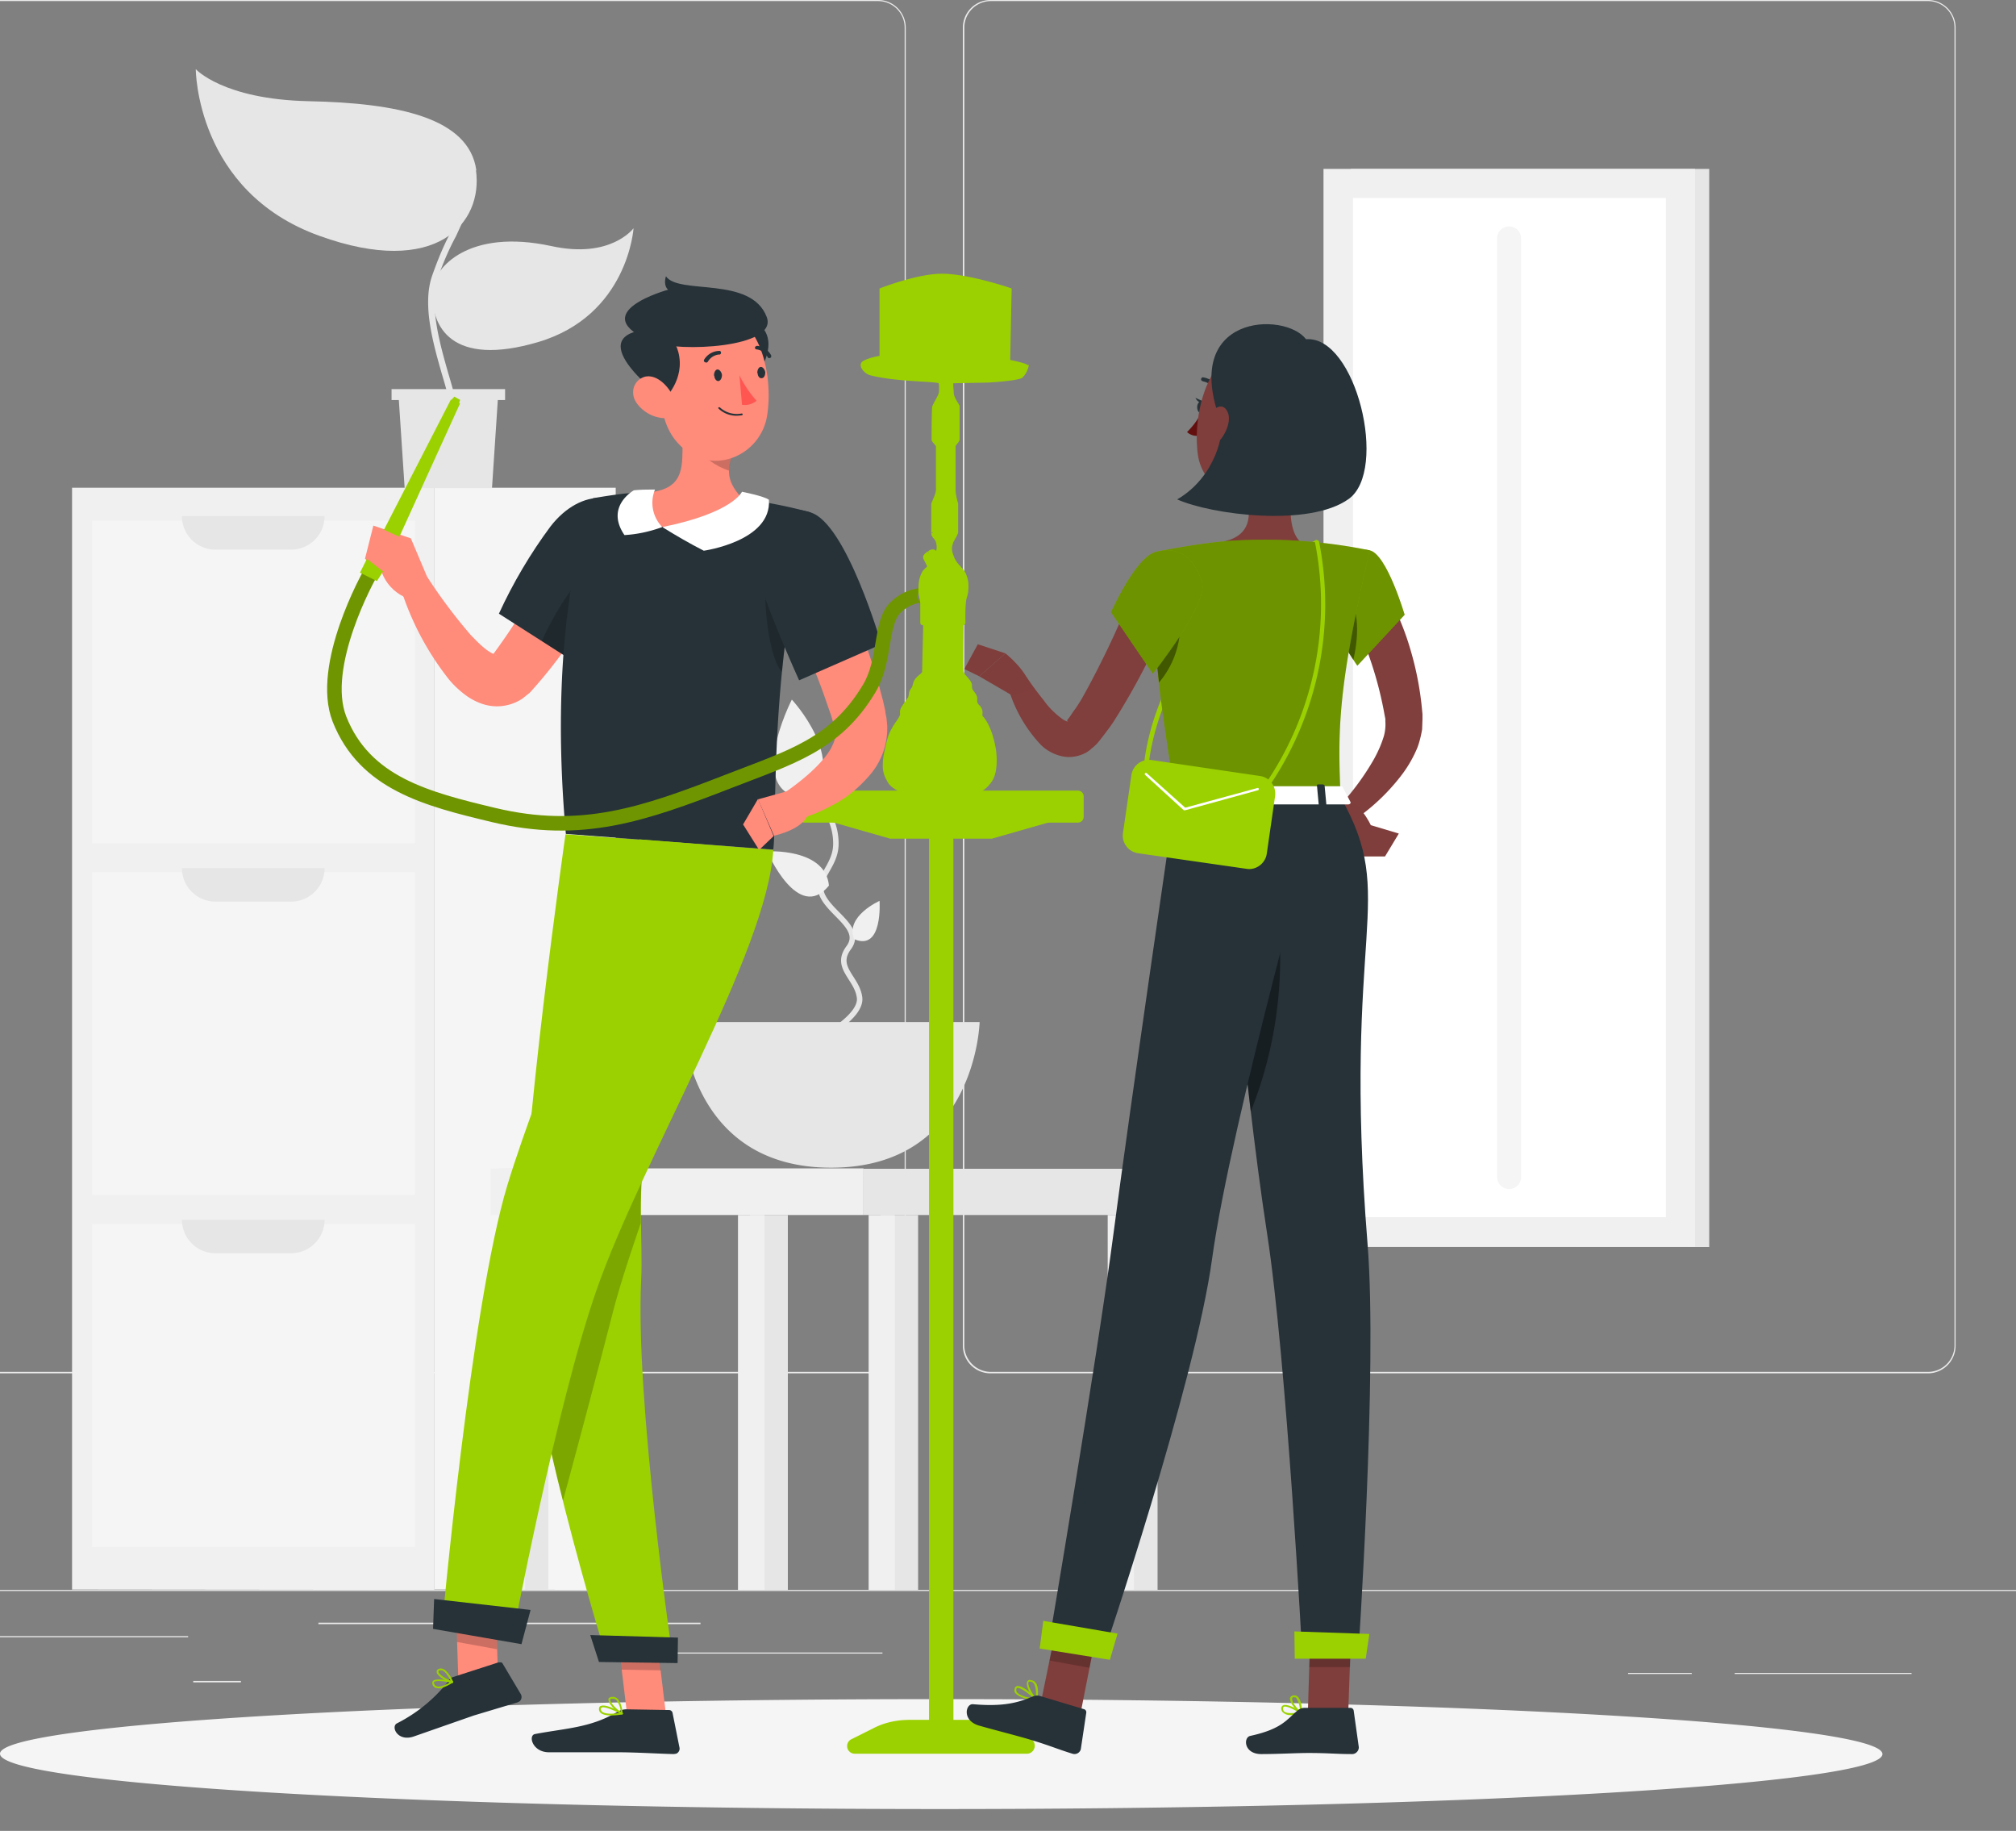 <svg width="554" height="503" fill="none" xmlns="http://www.w3.org/2000/svg">
  <rect width="100%" height="100%" fill="#808080" stroke="none"/>
  <path d="M592.1 436.8h-667v.3h667zM241.3 377.3H-16.3a7.6 7.6 0 01-7.6-7.7V7.6A7.6 7.6 0 01-16.3 0h257.6a7.6 7.6 0 017.6 7.6v362a7.6 7.6 0 01-7.6 7.7zM-16.3.3a7.3 7.3 0 00-7.3 7.3v362a7.3 7.3 0 007.3 7.3h257.6a7.3 7.3 0 007.3-7.3V7.6a7.3 7.3 0 00-7.3-7.3zM529.9 377.3H272.3a7.6 7.6 0 01-7.7-7.7V7.6a7.6 7.6 0 017.7-7.6h257.6a7.6 7.6 0 017.5 7.6v362a7.6 7.6 0 01-7.5 7.7zM272.3.3a7.3 7.3 0 00-7.3 7.3v362a7.3 7.3 0 007.3 7.3h257.6a7.3 7.3 0 007.2-7.3V7.6A7.3 7.3 0 00530 .3zM51.7 449.5H-4.9v.3h56.6zM192.5 445.8h-105v.4h105zM66.2 461.8H53.1v.4h13.1zM525.3 459.6h-48.6v.3h48.6zM464.9 459.6h-17.5v.3h17.5zM242.5 454h-72.8v.3h72.8z" fill="#ebebeb"/>
  <path d="M119.4 436.8V134H19.8v302.7z" fill="#f0f0f0"/>
  <path d="M114 231.7V143H25.3v88.7zM114 328.3v-88.7H25.3v88.7zM114 425v-88.7H25.3V425z" fill="#f5f5f5"/>
  <path d="M89.2 141.8H50a9.2 9.2 0 009.2 9.2H80a9.2 9.2 0 009.2-9.2zM89.2 238.5H50a9.2 9.2 0 009.2 9.2H80a9.2 9.2 0 009.2-9.2zM89.2 335.1H50a9.2 9.2 0 009.2 9.2H80a9.2 9.2 0 009.2-9.2z" fill="#e6e6e6"/>
  <path d="M169.2 436.8V134h-49.8v302.7z" fill="#f5f5f5"/>
  <path d="M138.8 106.9v3h-2l-1.6 24.2h-24l-1.6-24.2h-2v-3zM130.9 46.8c-2-14.4-21.4-18.5-46.1-19-23.5-.5-31-8.8-31-8.8s0 33.6 34 45.8c32.1 11.6 45-3.5 43-18z" fill="#e6e6e6"/>
  <path d="M118.9 79.5c.4-6 9.9-16.8 32.6-11.9 16.4 3.6 22.6-4.9 22.6-4.9s-1.5 24-26.3 31.3c-23.5 6.9-29.6-4-28.9-14.5z" fill="#e6e6e6"/>
  <path d="M124 116a.9.9 0 00.8-.4c1.6-2 .3-6.6-1.6-13-2.4-8.4-5.3-18.7-2.9-26.2 1.4-4 3-7.8 5-11.5 3.5-7.6 6.6-14.1 4-21a.9.9 0 00-1.4-.3.9.9 0 00-.2 1c2.3 6.1-.5 12-4 19.5-2 3.8-3.6 7.8-5 11.8-2.7 8 .4 18.7 2.8 27.1 1.5 5 3 10.3 2 11.5a.9.9 0 00-.3.6.9.9 0 00.4.6c.1.2.3.2.5.2zM269.2 280.8s-1 40-40.8 40-40.8-40-40.8-40z" fill="#e6e6e6"/>
  <path d="M222 217.8a16.4 16.4 0 017.7 14.2c-.1 6.4-6.2 9.4-3.5 14.4 2.6 5 10.9 8.8 7 14-4 5.4 2.3 8.2 3 13.6.8 5.5-11.5 11.7-11.5 11.7" stroke="#e6e6e6" stroke-width="1.5" stroke-linecap="round" stroke-linejoin="round"/>
  <path d="M217.6 192.2s15.5 16.6 5 27.2c-19 0-5-27.2-5-27.2zM210.8 233.9s16-1 17 9.4c-8.5 10.4-17-9.4-17-9.4zM241.7 247.5s-9.5 4.2-7 10.5c8 3.5 7-10.5 7-10.5z" fill="#f0f0f0"/>
  <path d="M140.3 436.7h10.4V321h-10.4z" fill="#e6e6e6"/>
  <path d="M137 436.7h7.3V321H137z" fill="#f0f0f0"/>
  <path d="M237.3 321H134.8v12.8h102.5z" fill="#f0f0f0"/>
  <path d="M242 436.8h10.3v-103H242z" fill="#e6e6e6"/>
  <path d="M238.7 436.8h7.2v-103h-7.2z" fill="#f0f0f0"/>
  <path d="M307.7 436.8h10.4v-103h-10.4z" fill="#e6e6e6"/>
  <path d="M304.4 436.8h7.2v-103h-7.2z" fill="#f0f0f0"/>
  <path d="M206.1 436.8h10.4v-103h-10.4z" fill="#e6e6e6"/>
  <path d="M202.8 436.8h7.3v-103h-7.3z" fill="#f0f0f0"/>
  <path d="M237.3 333.8H318v-12.7h-80.8zM469.7 342.6V46.4h-98.5v296.2z" fill="#e6e6e6"/>
  <path d="M465.8 342.5V46.4H363.7v296z" fill="#f0f0f0"/>
  <path d="M457.8 54.4h-86v280h86z" fill="#fff"/>
  <path d="M414.7 62.2a3.3 3.3 0 00-3.3 3.2v258a3.3 3.3 0 004.6 3 3.3 3.3 0 002-3v-258a3.3 3.3 0 00-3.3-3.2zM258.6 497c142.9 0 258.7-6.8 258.7-15.1s-115.8-15.1-258.7-15.1c-142.8 0-258.6 6.8-258.6 15 0 8.4 115.8 15.2 258.6 15.2z" fill="#f5f5f5"/>
  <path d="M296.2 217.2h-75.1c-.9 0-1.6.7-1.6 1.6v5.6c0 .9.7 1.6 1.6 1.6h75.1c.9 0 1.6-.7 1.6-1.6v-5.6c0-.9-.7-1.6-1.6-1.6z" fill="#9bd100"/>
  <path d="M272.6 230.4h-28l-18.9-5.4h65.8zM249.8 472.5h17.6c3.5 0 6.8.7 10 2.3l6 3a2.2 2.2 0 01-1 4H235a2.1 2.1 0 01-1-4l6-3c3.1-1.6 6.5-2.3 10-2.3z" fill="#9bd100"/>
  <path d="M262 475.1V223.8h-6.7V475z" fill="#9bd100"/>
  <path d="M183 471l-10.7-.2-3-24.9 10.7.2zM137 464.7l-11-1.9-.8-24.1 11 1.8z" fill="#ff8b7b"/>
  <path d="M124.6 460.7l12.4-4h.6c.2 0 .4.1.5.3l5 8.4a1.6 1.6 0 01-.3 2l-.6.3-12 3.6-16.6 5.8c-4.3 1.4-6.2-2.6-4.6-3.6a42.3 42.3 0 0014.2-11.6c.3-.6.8-1 1.4-1.2zM172.1 469.6l11.7.2a1 1 0 011 .7l1.9 9.5a1.5 1.5 0 01-.9 1.8l-.7.1c-4.2-.1-10.3-.5-15.6-.5h-18.8c-4.4-.1-5.6-4.6-3.7-5 8.4-1.6 15.2-1.7 22.5-6a5 5 0 012.6-.8z" fill="#263238"/>
  <path d="M170.6 151.9l-2.4 5-2.5 4.8-5.6 9.4a133.5 133.5 0 01-14.5 19.2l-2 1.6a12.6 12.6 0 01-11.3 1.4 17 17 0 01-3.9-2 26.3 26.3 0 01-5-4.6 78.5 78.5 0 01-13.2-24.8l7.2-3.4a146 146 0 0012 16c1 1 2.1 2.2 3.3 3.2.9.8 1.9 1.5 3 2 .2.2.5.3.8.3l-.4-.1-.8.1.4-.5a182.8 182.8 0 0015.7-25.5l4.6-9z" fill="#ff8b7b"/>
  <path d="M175 145.1c3 9.9-17.4 36.6-17.4 36.6l-20.5-13.1c3.9-8.5 8.7-16.6 14.2-24 8.4-10.8 20.6-10.2 23.8.5z" fill="#263238"/>
  <path opacity=".2" d="M162.6 156.7c-4.2 1.8-10.4 12-13.7 19.4l8.7 5.6c4.9-6.5 9.3-13.3 13.1-20.5-2.8-3-5.9-5.5-8.1-4.5z" fill="#000"/>
  <path d="M118.4 160.9l-5.5-13-8 9.3c1.1 3 3.3 5.4 6.2 6.8zM102.6 144.4l-2.3 9.1 4.6 3.7 8-9.3z" fill="#ff8b7b"/>
  <path opacity=".2" d="M169.3 446l1.5 12.7 10.8.2-1.6-12.8zM136.2 440.6l-11-2 .4 12.5 11 2z" fill="#000"/>
  <path d="M222.8 140.8c-11.5 40.7-9.2 83.8-10.3 92.6l-57-4.3c-5.5-61.2 7.4-92.2 7.4-92.2s3.7-.7 8.7-1.3c1.6-.1 3.3-.3 5-.3l3-.2a213.9 213.9 0 0128.8 2.5l4 .8c5.9 1.1 10.4 2.4 10.4 2.4z" fill="#263238"/>
  <path opacity=".2" d="M210.6 158.2c-1 4 .2 22 4.3 26.4.5-5.8 1.3-11.8 2.3-18z" fill="#000"/>
  <path d="M202.3 121.7c-2.3 6.6-3.5 9.6 1.6 15.2-4.6 4-10.5 8.4-19.8 8-9.3-.3-7.2-6.6-4.5-9.8 8.8-1.4 7.8-7.7 8-14z" fill="#ff8b7b"/>
  <path d="M171.6 147c3.6-.2 7.1-1 10.4-2.2a9.5 9.5 0 01-2-10.3c-2 0-3.9 0-5.8.2 0 0-8 4.4-2.6 12.3z" fill="#fff"/>
  <path opacity=".2" d="M191 121.2l.5 1.2c1.4 3.1 5 5.6 8.8 6.9.3-2.6 1-5.2 2-7.6z" fill="#000"/>
  <path d="M204.4 86.8c-4.1-1.3-7.7 5.9-7.9 9.8-.1 3.9 8.8 10.2 8.8 10.2s13.8-15-.9-20z" fill="#263238"/>
  <path d="M180.3 101.4c1.4 10.5 1.7 16.8 7.5 21.8 8.6 7.5 21.3 1.7 23-9 1.6-9.7-1-25.3-11.6-28.7a14.5 14.5 0 00-18.9 15.9z" fill="#ff8b7b"/>
  <path d="M175.4 91c4.2-1 9.5 0 11 5.7 2 7.6-3.9 13-3.9 13s-21.2-15.6-7.1-18.8z" fill="#263238"/>
  <path d="M179.4 94c7.1 2.8 34.5 1.6 31.3-6.9-4.3-11.4-24.2-6-27.7-11.2-.8 2.7.6 3.7.6 3.7S160 86 179.4 94z" fill="#263238"/>
  <path d="M175 110.8a10 10 0 006.6 4c3.5.6 4.8-2.7 3.4-5.8-1.2-2.7-4.4-6.3-7.8-5.5-3.3 1-4.1 4.7-2.2 7.3z" fill="#ff8b7b"/>
  <path d="M166.9 456.2l18.1.3s-10.5-71.6-8.8-105c.5-10-1.2-24.3 1.5-39.5 3.4-19.1 5-26.7 9.3-51 3.2-17.2 6-29 6-29l-37.6-2.8s-12.3 86.3-12 119c.5 33.9 23.5 108 23.5 108z" fill="#9bd100"/>
  <path opacity=".2" d="M177.7 312c-1.3 8-1.8 16-1.6 24-3 8.8-5.8 17.2-7.7 24.6a4388 4388 0 01-13.7 51.7c-5.6-22.2-11-47.9-11.2-64.2z" fill="#000"/>
  <path d="M175.7 230.6s-27.2 65.1-36.3 95.1c-10 33-18 121.8-18 121.8l19.3 3s12.2-64.5 23.2-96c12.5-36 47-93 48.6-121z" fill="#9bd100"/>
  <path d="M119 447.5l24.3 4.2 2.5-9.4-26.5-3zM164.6 456.6l21.6.3.1-7-24.1-.7zM196.3 103.2c0 .8.5 1.5 1.1 1.5.6-.1 1-.8 1-1.7-.1-.8-.7-1.5-1.2-1.5-.6 0-1 .8-1 1.7zM208.2 102.5c0 .8.5 1.5 1.1 1.4.6 0 1-.7 1-1.6-.1-.8-.7-1.5-1.2-1.5-.6 0-1 .8-1 1.7z" fill="#263238"/>
  <path d="M203.2 103.1a31 31 0 004.7 7 5 5 0 01-4 1.1z" fill="#ff5652"/>
  <path d="M202.8 114.2a7.1 7.1 0 01-5.4-2v-.1-.2h.4a6.9 6.9 0 006 1.7.3.3 0 01.3.2v.2h-.2v.1l-1.1.1zM194 99.6l-.3-.1a.5.5 0 01-.2-.7 5 5 0 014.3-2.4.5.5 0 01.3.3.5.5 0 010 .4.5.5 0 01-.3.3h-.3a4 4 0 00-3 2 .6.6 0 01-.6.2zM211.4 98.4a.5.5 0 01-.4-.2 4 4 0 00-3-2.2.5.5 0 01-.5-.3.5.5 0 01.1-.5l.4-.2a5 5 0 013.9 2.6.5.5 0 010 .4v.2l-.2.1-.3.1z" fill="#263238"/>
  <path d="M121.8 463.6a12.6 12.6 0 002.7-1.4v-.1-.2h-.2c-.4-.1-4.4-1-5.3-.1a.8.8 0 00-.2.8 1.5 1.5 0 00.9 1.1c.7.2 1.5.2 2.1-.1zm1.8-1.4c-1.6 1-3 1.4-3.7 1a1 1 0 01-.6-.7.3.3 0 010-.4c.6-.5 2.7-.2 4.3.1z" fill="#9bd100"/>
  <path d="M124.3 462.4l.2-.1a.3.3 0 000-.3c0-.1-1.3-3-2.8-3.5a1.3 1.3 0 00-1.1 0 .8.8 0 00-.6.9c.2 1.2 3 2.7 4.2 3zm-3.4-3.5h.6c1 .4 1.9 2 2.3 2.8-1.3-.5-3.2-1.7-3.3-2.4 0-.1 0-.2.3-.4zM171 471l.2-.1v-.1-.2h-.1c-.5-.4-4.8-2.6-6-1.9-.2 0-.3.2-.4.3l-.1.4a1.4 1.4 0 00.5 1.2c1.1 1 4.2.7 6 .4zm-5.6-1.9c.8-.3 3 .7 4.8 1.5-2.4.4-4.2.2-4.8-.4a1 1 0 01-.3-.8v-.1l.2-.1z" fill="#9bd100"/>
  <path d="M171 471l.1-.1v-.1c0-.2-.2-3-1.5-4.2a1.8 1.8 0 00-1.4-.4c-.7 0-1 .4-1 .6-.2 1.2 2.3 3.6 3.6 4.2a.3.3 0 00.2 0zm-3-4.3h.3a1.3 1.3 0 011 .3 6 6 0 011.3 3.3c-1.3-.8-3-2.6-2.9-3.4a.3.3 0 01.3-.2z" fill="#9bd100"/>
  <path d="M225.6 147.5a270.2 270.2 0 0115.7 39.9l1.4 5.3.6 2.7v.3l.1.5.2 1 .2 2a19.7 19.7 0 01-5 14c-2.8 3.2-6 5.9-9.8 7.9a46.7 46.7 0 01-10.7 4.3l-3-7.4c5.1-3.5 10.5-8 13-12.3.5-1 1-2 1.2-3a5.8 5.8 0 00-.2-3l-.2-.7-.7-2.4-1.6-4.6c-1.1-3.2-2.3-6.3-3.6-9.4l-4-9.4c-2.6-6.2-5.5-12.5-8.3-18.7z" fill="#ff8b7b"/>
  <path d="M222.8 140.8c9.8 3 19.4 36.2 19.4 36.2l-22.6 9.9s-7.3-16-11.5-28.6c-4.6-13.7 2.9-21.2 14.7-17.5z" fill="#263238"/>
  <path d="M203.9 135.1s-2.5 5.8-21.9 9.7c3.7 2.3 7.5 4.5 11.4 6.5 0 0 18.7-2.6 17.9-14-1.3-1-7.4-2.2-7.4-2.2z" fill="#fff"/>
  <path d="M219.1 216.6l-10.8 3 4.4 10s9.7-2 9.6-7.4z" fill="#ff8b7b"/>
  <path d="M204.2 226.5l4.4 7 4-3.8-4.3-10.2z" fill="#ff8b7b"/>
  <path d="M314.9 211.7a.7.7 0 01-.5-.2.7.7 0 01-.1-.5c0-.4 2-40.3 47.3-62.6a.7.7 0 01.8.4.7.7 0 01-.2.8c-44.6 22-46.6 61-46.6 61.4v.2a.7.7 0 01-.7.5z" fill="#9bd100"/>
  <path d="M380.5 162.2l.8 1.2.6 1 1 2a73.7 73.7 0 014.7 12.1 86 86 0 013.2 16.7l.1 1v1.4l-.1 2.8c-.3 1.7-.7 3.4-1.3 5a34 34 0 01-4.7 8 56.6 56.6 0 01-12.4 11.7l-3.7-4.3c3.4-3.8 6.4-7.9 8.9-12.3 1.1-2 2-4 2.7-6.3a12 12 0 00.4-4v-.7l-.2-1a102.1 102.1 0 00-7.8-24.9l-.8-1.5-.5-.8-.3-.6z" fill="#803e3c"/>
  <path d="M368 225.1l4.9 10.2 3.8-8.6s-3.4-7.5-8-6.8zM380.6 235.3l3.8-6.3-7.7-2.3-3.8 8.6z" fill="#7f3e3b"/>
  <path d="M354.7 471.2a13.6 13.6 0 003-.5l.1-.1a.3.3 0 000-.3c-.5-.2-3.9-2.4-5.2-1.8a1 1 0 00-.5.7 1.5 1.5 0 00.5 1.3c.6.5 1.3.7 2 .7zm2.2-.8c-2 .4-3.4.3-4-.2a1 1 0 01-.3-1 .4.4 0 01.2-.3c.7-.3 2.7.7 4 1.5z" fill="#9bd100"/>
  <path d="M357.6 470.8a.3.3 0 00.2-.2c0-.2 0-3.4-1.2-4.5a1.3 1.3 0 00-1.1-.3 1 1 0 00-1 .7c-.2 1.3 1.9 3.7 3 4.3zm-2-4.5c.3 0 .5 0 .6.2a6 6 0 011 3.5c-1-.8-2.3-2.6-2.1-3.4 0-.1 0-.3.4-.3zM284.9 467.2a.3.3 0 00.2-.1.3.3 0 000-.3c-.4-.4-3.9-3.8-5.5-3.6a.8.8 0 00-.7.5 1.5 1.5 0 000 1.3c1 1.4 4 2 6 2.1zm-5.3-3.5c1 0 3 1.5 4.5 2.9-2.5-.3-4.2-1-4.7-1.8a1 1 0 010-1h.2z" fill="#9bd100"/>
  <path d="M284.9 467.2l.1-.2c0-.1.7-3-.3-4.6a1.9 1.9 0 00-1.3-.8c-.7-.2-1 .1-1.1.4-.6 1.1 1.2 4.2 2.3 5.2a.2.2 0 00.3 0zM283 462h.3a1.3 1.3 0 01.9.7c.5 1.1.6 2.4.4 3.7-1.1-1.2-2.2-3.5-2-4.2a.3.3 0 01.4-.2z" fill="#9bd100"/>
  <path d="M356.7 123.2c-1.3 6.6-4.2 21 .5 25.5 0 0-1.8 6.7-14.2 6.7-13.5 0-6.4-6.7-6.4-6.7 7.3-1.8 7.2-7.3 5.9-12.4z" fill="#7f3e3b"/>
  <path d="M334.2 107.5h.2a.5.5 0 00.4-.6l-.1-.2a5.3 5.3 0 00-3.9-3 .5.5 0 00-.4 1h.1l.2.1a4.2 4.2 0 013 2.4.5.5 0 00.5.3z" fill="#263238"/>
  <path d="M330.1 113.4c-1 2-2.3 3.7-3.9 5.3a3.9 3.9 0 003.2 1z" fill="#630f0f"/>
  <path d="M331.1 111.9c0 .9-.7 1.5-1.2 1.5-.6 0-1-.9-.9-1.8.1-.9.7-1.5 1.3-1.5.5.1 1 .9.8 1.8z" fill="#263238"/>
  <path d="M330.5 110.2l-2-.9s.8 1.8 2 1z" fill="#263238"/>
  <path d="M297 470.4l-11-2.5 5.2-25.3L302 445zM370.5 470.5h-11.1l.8-25.8h11.2z" fill="#7f3e3b"/>
  <path d="M358.5 469.2H371a.9.9 0 011 .8l1.4 10a1.8 1.8 0 01-.5 1.3 1.8 1.8 0 01-1.3.6c-4.4 0-6.5-.3-12-.3-3.4 0-8.4.3-13 .3-4.8 0-5-4.6-3-5 8.7-1.9 10-4.5 13-7 .5-.4 1.2-.7 1.9-.7zM286 466l12 3.6a.9.9 0 01.5 1l-1.5 10a1.8 1.8 0 01-2.3 1.2c-4.2-1.3-6.1-2.2-11.4-3.8-3.2-1-10-2.7-14.5-4-4.5-1.5-3.4-6-1.4-5.8 9 .8 13-.7 16.6-2.2a3 3 0 012 0z" fill="#263238"/>
  <path opacity=".2" d="M291.2 442.6l-2.8 13.6 11 2L302 445zM371.4 444.7h-11.2l-.4 13.3H371z" fill="#000"/>
  <path d="M376.4 151.2c4.7 1 9.6 17.7 9.6 17.7l-13 14s-11-15.7-8.8-21.4c2.3-6 6.7-11.5 12.2-10.3z" fill="#9bd100"/>
  <path opacity=".3" d="M376.4 151.2c4.7 1 9.6 17.7 9.6 17.7l-13 14s-11-15.7-8.8-21.4c2.3-6 6.7-11.5 12.2-10.3z" fill="#000"/>
  <path opacity=".4" d="M369 161.9c-2.3-2.2-4-1.6-5 .2-1 5 5.3 15.3 7.9 19.2 1.1-4.7 2.5-14.6-2.8-19.4z" fill="#000"/>
  <path d="M317.7 151.6s-5.4 1.8 5.3 67.4h45.4c-.8-18.5-.8-29.9 8-67.8a143.5 143.5 0 00-39.9-2.5c-8.8.8-18.8 2.9-18.8 2.9z" fill="#9bd100"/>
  <path opacity=".3" d="M317.7 151.6s-5.4 1.8 5.3 67.4h45.4c-.8-18.5-.8-29.9 8-67.8a143.5 143.5 0 00-39.9-2.5c-8.8.8-18.8 2.9-18.8 2.9z" fill="#000"/>
  <path opacity=".4" d="M317.3 176.7l1.2 10.8a24.5 24.5 0 005.7-18.4c-2.7 2.2-5 4.7-6.9 7.6z" fill="#000"/>
  <path d="M322.1 166.8a190.6 190.6 0 01-15.8 31c-.8 1.3-1.8 2.6-2.7 3.8l-1.4 1.8c-.7.9-1.4 1.6-2.2 2.2-1 1-2.2 1.6-3.6 2-1.4.4-2.9.5-4.4.2a12 12 0 01-5.9-3.1 38.3 38.3 0 01-9.2-16.4l5.2-2.3a88 88 0 004.8 6.5c1.4 2 3.1 3.6 5 5 .8.6 1.6.8 1.6.7l-.2-.1c-.1 0 0 0 0-.2s.2-.3.7-1l1-1.5c.8-1 1.5-2.2 2.2-3.3 2.6-4.6 5.1-9.5 7.5-14.5 2.4-5 4.6-10.2 6.7-15.2z" fill="#803e3c"/>
  <path d="M317.7 151.6c-5.6 1.3-12.4 16.6-12.4 16.6l11.5 16.9s15.4-19.3 13.5-25.2c-1.9-6.2-5.9-10-12.6-8.3z" fill="#9bd100"/>
  <path opacity=".3" d="M317.7 151.6c-5.6 1.3-12.4 16.6-12.4 16.6l11.5 16.9s15.4-19.3 13.5-25.2c-1.9-6.2-5.9-10-12.6-8.3z" fill="#000"/>
  <path d="M278.2 191.1l-9.1-5.3 7.2-6.3s6.6 5.2 6.9 9.9z" fill="#7f3e3b"/>
  <path d="M265 183.8l3.7-6.8 7.6 2.5-7.2 6.3zM361.6 112.5c-2 11-2.7 15.6-9 20.6-9.3 7.4-22.3 2.5-23.5-8.8-1.2-10.1 2.3-26.3 13.6-29.3a15.1 15.1 0 0118.9 17.5z" fill="#7f3e3b"/>
  <path d="M335.5 115.9c1 2.5-1.2 15-12 21.3 9.4 4.2 36.2 7.7 47.1-.1 11-7.8 2-45-11.7-43.9-5.8-7.7-34.7-7-23.4 22.7z" fill="#263238"/>
  <path d="M332.9 113.7a11 11 0 00-1.1 6c.3 2.7 2.3 2.7 3.8.8 1.5-1.9 2.8-5.3 1.7-7.4-1-2.2-3.3-1.7-4.4.6z" fill="#7f3e3b"/>
  <path d="M335 219s6.5 76.7 13.2 119.9c5.4 35 9.7 116.5 9.7 116.5h15.3s5.4-79.1 2.6-113.7c-7-87.3 8.6-94.5-7.4-122.7z" fill="#263238"/>
  <path opacity=".4" d="M350.3 244.9c-4 5.7-9.3 12.4-11 19.5 1.3 12.9 2.8 27.2 4.4 41a113.6 113.6 0 006.6-60.5z" fill="#000"/>
  <path d="M323 219s-12.6 86-17 119.8c-4.6 35.2-18 114-18 114l15 2.3s25.4-74.9 30.1-109.4C338.3 308 363.3 219 363.3 219z" fill="#263238"/>
  <path d="M285.7 452.9L305 456l2.1-7.2-20.4-3.5zM355.8 455.7h19.5l1-6.8-20.6-.7z" fill="#9bd100"/>
  <path d="M369 216.3l2.1 4c.2.4-.2.7-.7.7h-47.6c-.4 0-.8-.2-.8-.4l-.4-4c0-.3.3-.6.8-.6h46a.8.8 0 01.7.3z" fill="#fff"/>
  <path d="M362.9 221.4h1.2c.3 0 .5 0 .4-.2l-.5-5.4c0-.1-.3-.3-.5-.3h-1.2c-.3 0-.5.2-.4.3l.5 5.4.5.2zM333 221.4h1.3c.2 0 .4 0 .4-.2l-.6-5.4c0-.1-.2-.3-.4-.3h-1.3c-.2 0-.4.2-.4.3l.6 5.4c0 .1.2.2.5.2z" fill="#263238"/>
  <path d="M346.3 213.2l-29.9-4.4a4.9 4.9 0 00-5.5 4.2l-2.3 15.8a4.9 4.9 0 004.1 5.6l29.9 4.3c2.6.4 5.1-1.5 5.5-4.1l2.3-15.9a4.9 4.9 0 00-4.1-5.5z" fill="#9bd100"/>
  <path d="M325.6 222.6h-.3l-10.6-9.7a.3.3 0 01.4-.5l10.6 9.5 19.8-5.4a.3.3 0 01.3 0 .3.3 0 01.1.2.3.3 0 010 .2.3.3 0 01-.2.2l-20 5.5z" fill="#fff"/>
  <path d="M348 216.8c-.1 0-.3 0-.4-.2a.7.7 0 01-.1-.9 87.4 87.4 0 0013.8-67 .7.7 0 01.7-.3.7.7 0 01.4.3l.1.2a88.8 88.8 0 01-14.2 67.8h-.3z" fill="#9bd100"/>
  <path d="M101.5 158s-14 24.9-8.2 39.6c7 17.6 23.9 21.9 42.3 26.3 24.2 5.8 41.3-.2 64.5-9.2 16.9-6.6 29.5-10 38.8-25.6 4.7-7.9 2.8-18.1 7.3-22.3 4.4-4.3 10.3-3.3 6.8-2.6" stroke="#6f9600" stroke-width="4"/>
  <path d="M249.2 217.6a8.8 8.8 0 01-3.8-1.8c-.7-.6-.9-.9-1.3-1.7a7 7 0 01-1-4c0-1.7.3-3 .7-4.7.5-2.2.7-3.3 1.8-5.2.7-1.3 1.4-2 2-3.2.6-1.2-.1-1 .4-2.2.4-.8 1.5-2.2 2-3 .4-1 .1-1.6.8-2.4.6-.7.4-1.5 1-2.4.6-1 2.1-1.7 2.1-2.4l.3-13c0-.4-.8-.2-.8-.5v-5.3c-.1-1.5-.6-2.3-.5-4 0-1.9.2-3.1 1.1-4.7l1.4-1.4-1.2-2.4c-.2-.5.5-1 1-1.4 1-.7 1.4-.5 1.8 0l.5.5s.4-1.2.4-2c0-.7-.1-1.1-.3-1.8-.3-1-1.2-1.3-1.2-2.3v-7.7c0-.4 1.3-2.7 1.3-4v-12.2c0-.2-1.2-1.3-1.2-1.6 0-.4 0-8.7.2-9.1.7-1.5 1.6-2.8 1.8-3.8.1-.5.1-2.9-.2-3-1-.7-11.8-.4-19.1-2.3-1.4-.4-3-2.4-1.7-3 1.7-1 4.7-1.4 4.7-1.4V79.6s10.2-4 16.9-3.9c7.3.1 18.4 3.9 18.4 3.9l-.4 19.7s5.2 1 5 1.5a5.7 5.7 0 01-1.4 2.5c-.7.8-9 1.3-9 1.3l-10 .2c-.4 0-.2 1.6-.1 3.1 0 1.6 1.6 3.4 1.6 3.8v9c0 .4-1.1 1.5-1.1 1.7v12.1c0 1.8.7 3.8.7 4v7.7c0 .4-1.2 2.4-1.2 2.4s-.5 1.2-.5 2c0 1 .2 1.4.5 2.3.7 2.3 2.9 3.6 3.4 5 .6 1.5.7 2.4.6 4 0 1.2-.4 1.9-.6 3-.3 2.4-.2 6-.2 6.2 0 .2-.5.4-.5.4s-.2 12.7 0 13.1c.4 1.3 1.4 1.7 2.2 3.2.2.4 0 1.3.3 1.8.4.7.8 1 1.1 1.7.3.6 0 1 .2 1.7.2 1 1 1.1 1.3 2.1.3.8-.2 1.5.3 2 2.7 3 3.5 9 3.5 9s.9 5.8-1.2 8.5a8 8 0 01-5.2 3.4c-3.9.8-5.9.7-10 .7-3.2 0-4.6-.4-7.6-1.1z" fill="#9bd100"/>
  <path d="M243.8 205.4c.5-2.2.7-3.3 1.8-5.2.7-1.3 1.4-2 2-3.2.6-1.2-.1-1 .4-2.2.4-.8 1.5-2.2 2-3 .4-1 .1-1.6.8-2.4.6-.7.4-1.5 1-2.4.6-1 2.1-1.7 2.1-2.4l.3-13c0-.4-.8-.2-.8-.5v-5.3c-.1-1.5-.6-2.3-.5-4 0-1.9.2-3.1 1.1-4.7l1.4-1.4-1.2-2.4c-.2-.5.5-1 1-1.4m-11.4 53.5h0m0 0s0 0 0 0m12.6-59c0 1 .9 1.3 1.2 2.2.2.7.3 1 .3 1.8s-.4 2-.4 2l-.5-.6c-.4-.4-.8-.6-1.7.1m1.1-5.6v-7.7m0 7.7v-7.7m0 0c0-.4 1.3-2.7 1.3-4m0 0v-12.2m0 12.1v-12m0 0c0-.3-1.2-1.4-1.2-1.7 0-.4 0-8.7.2-9.1.7-1.5 1.6-2.8 1.8-3.8.1-.5.1-2.9-.2-3-1-.7-11.8-.4-19.1-2.3-1.4-.4-3-2.4-1.7-3 1.7-1 4.7-1.4 4.7-1.4V79.6s10.2-4 16.9-3.9c7.3.1 18.4 3.9 18.4 3.9l-.4 19.7s5.2 1 5 1.5a5.7 5.7 0 01-1.4 2.5c-.7.8-9 1.3-9 1.3l-10 .2c-.4 0-.2 1.6-.1 3.1 0 1.6 1.6 3.4 1.6 3.8m0 0v9m0-9v9m0 0c0 .4-1.1 1.5-1.1 1.7m0 0v12.1m0-12v12m0 0c0 1.8.7 3.8.7 4v7.7c0 .4-1.2 2.4-1.2 2.4s-.5 1.2-.5 2c0 1 .2 1.4.5 2.3.7 2.3 2.9 3.6 3.4 5 .6 1.5.7 2.4.6 4 0 1.2-.4 1.9-.6 3-.3 2.4-.2 6-.2 6.2 0 .2-.5.4-.5.4s-.2 12.7 0 13.1c.4 1.3 1.4 1.7 2.2 3.2.2.4 0 1.3.3 1.8.4.7.8 1 1.1 1.7.3.6 0 1 .2 1.7.2 1 1 1.1 1.3 2.1.3.8-.2 1.5.3 2 2.7 3 3.5 9 3.5 9s.9 5.8-1.2 8.5a8 8 0 01-5.2 3.4c-3.9.8-5.9.7-10 .7-3.2 0-4.6-.4-7.6-1.1a8.8 8.8 0 01-3.8-1.8c-.7-.6-.9-.9-1.3-1.7a7 7 0 01-1-4c0-1.7.3-3 .7-4.7m11.5-53.5h0m0 0s0 0 0 0" stroke="#9bd100"/>
  <path d="M106.2 145.3l18-35s.5 0 .6-.2c.1-.3-.2-.7-.2-.7l1.6.9s-.6-.1-.7.2c0 .2.3.5.3.5l-16.3 35.8zM101 154.3l-1.4 2.8 3.8 1.9 1.2-1.9z" fill="#9bd100" stroke="#9bd100"/>
</svg>
